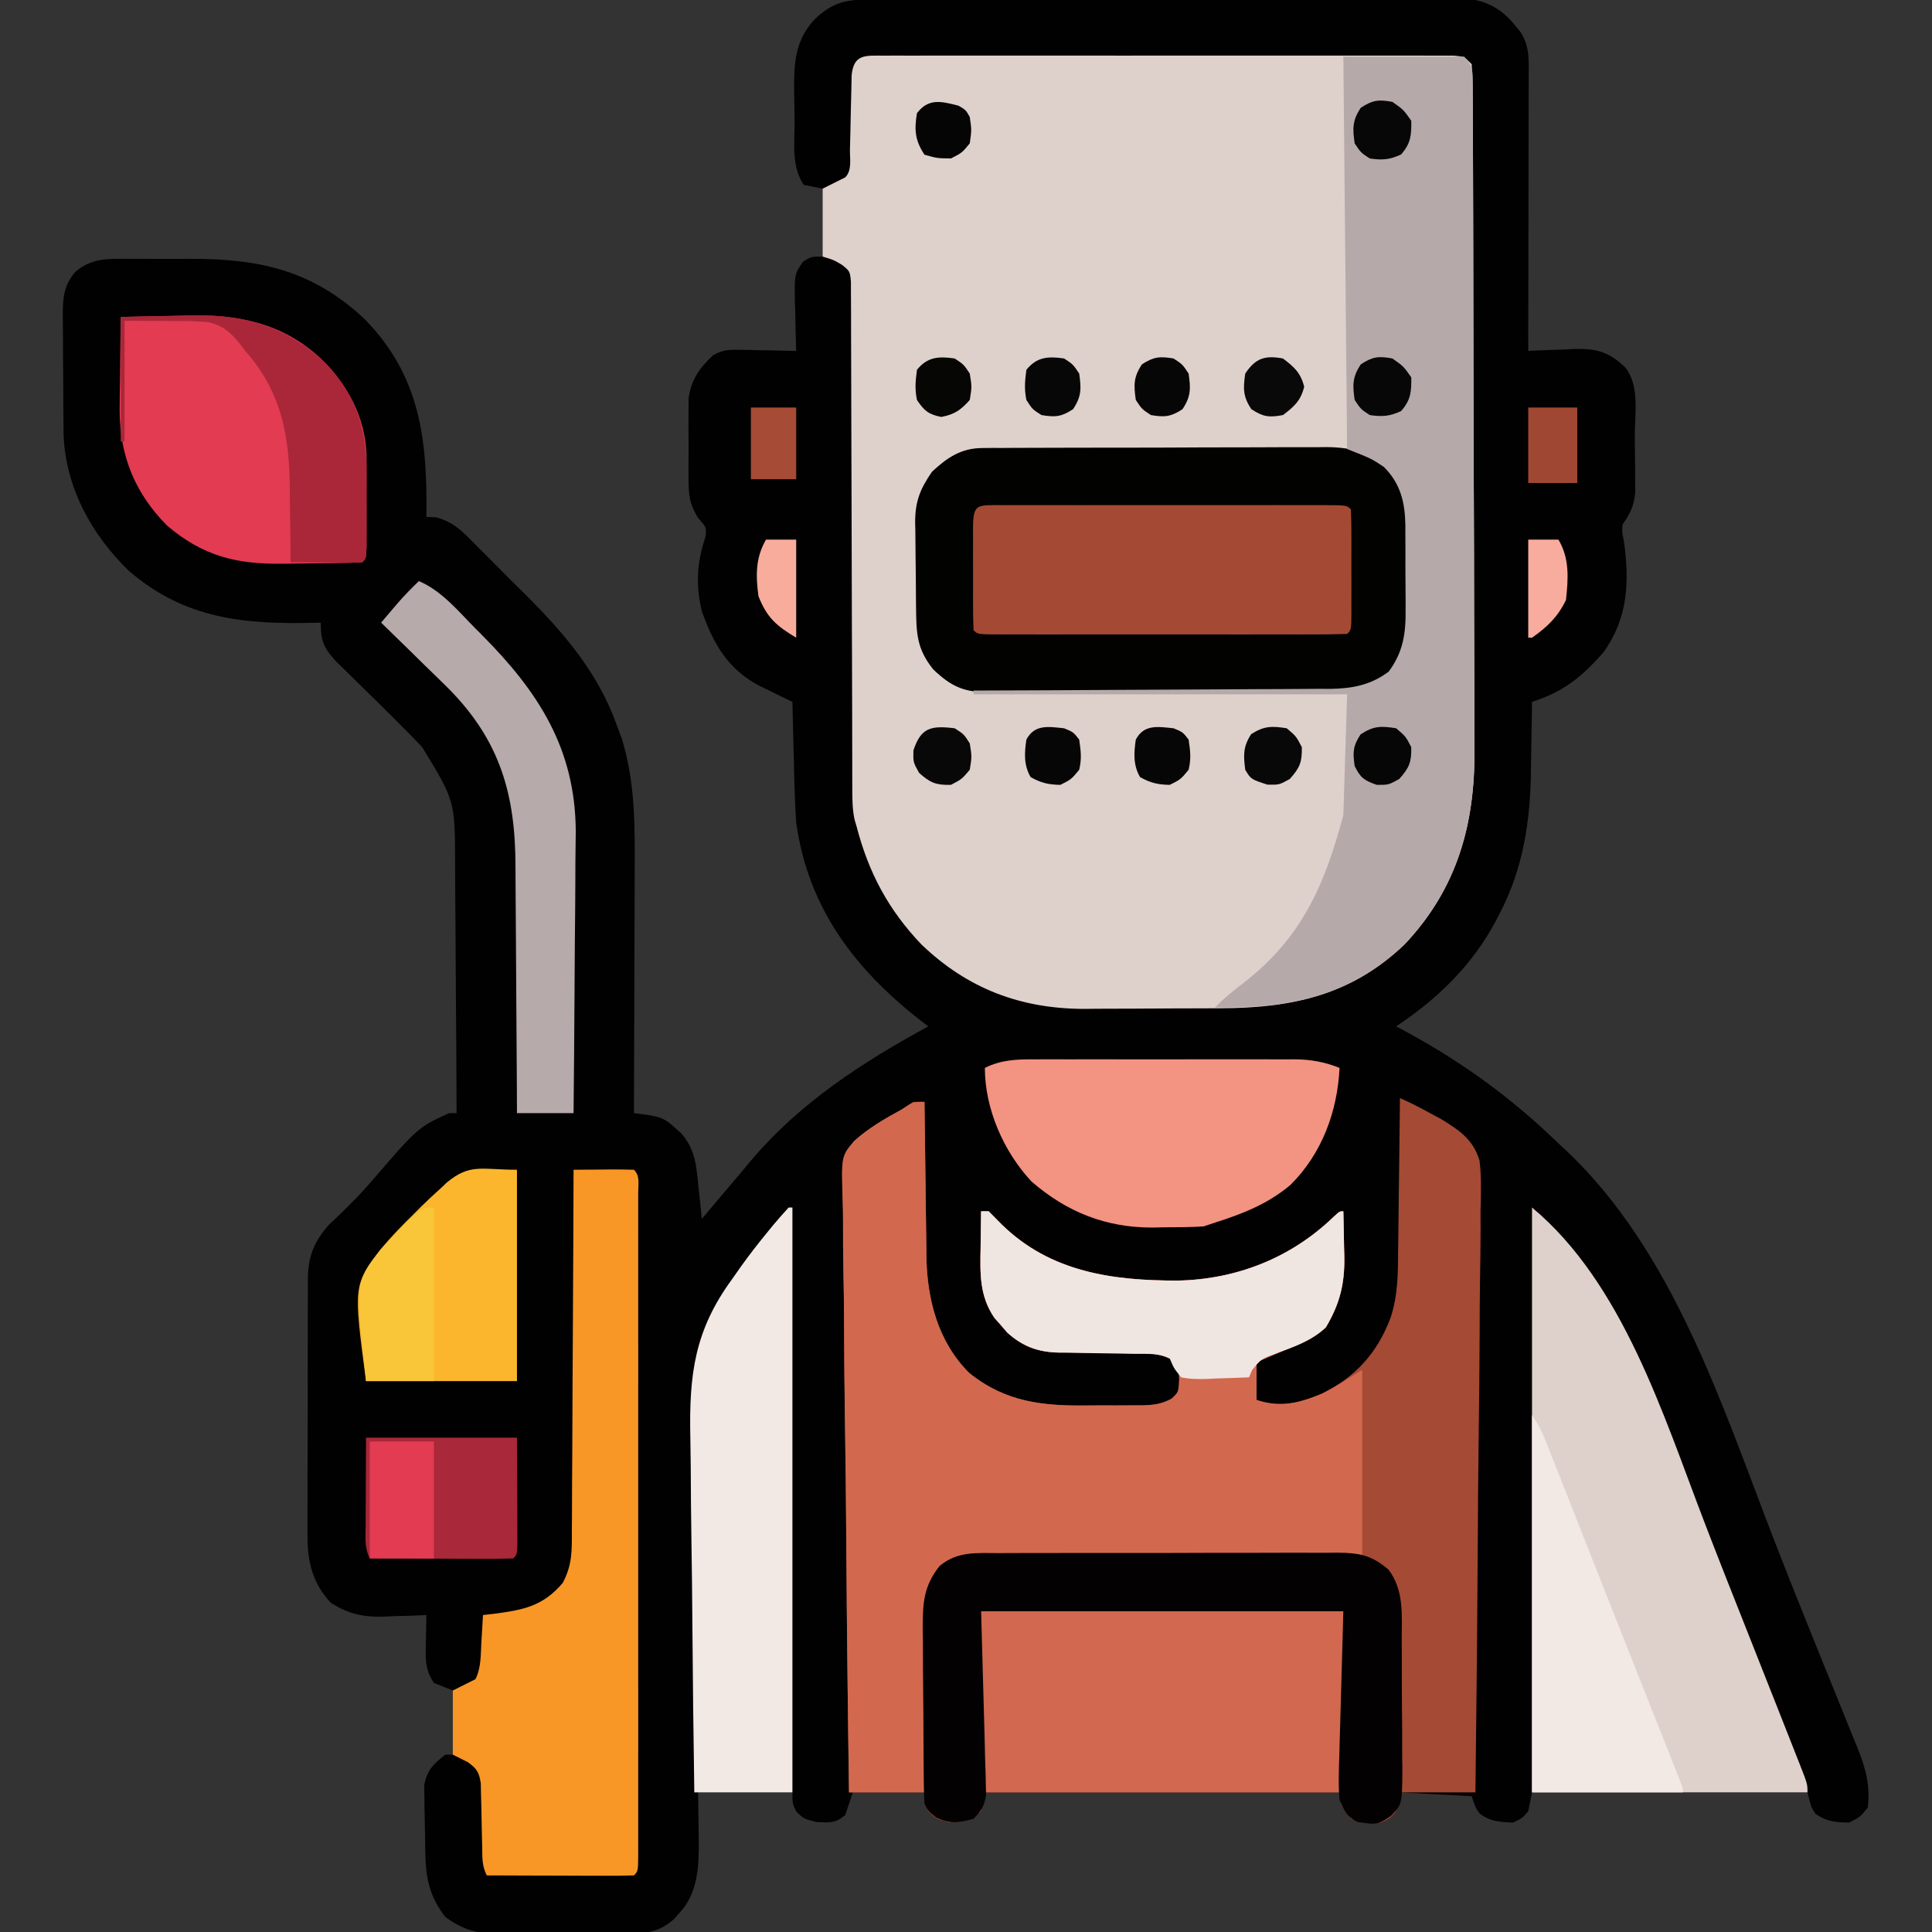 <?xml version="1.0" encoding="UTF-8"?>
<svg version="1.1" xmlns="http://www.w3.org/2000/svg" width="512" height="512">
<rect width="100%" height="100%" fill="#333333" stroke="none"/>
<path d="M0 0 C0.684 -0.003 1.369 -0.006 2.074 -0.009 C4.372 -0.018 6.671 -0.019 8.969 -0.021 C10.615 -0.025 12.261 -0.03 13.906 -0.036 C18.382 -0.049 22.857 -0.055 27.332 -0.06 C30.128 -0.063 32.924 -0.067 35.719 -0.071 C44.465 -0.085 53.211 -0.095 61.957 -0.098 C72.055 -0.103 82.152 -0.12 92.25 -0.149 C100.054 -0.171 107.858 -0.181 115.662 -0.182 C120.323 -0.184 124.985 -0.189 129.646 -0.207 C134.032 -0.224 138.417 -0.226 142.802 -0.217 C144.411 -0.216 146.019 -0.221 147.628 -0.231 C149.826 -0.243 152.024 -0.237 154.222 -0.227 C155.452 -0.229 156.681 -0.23 157.948 -0.231 C163.322 0.365 167.216 2.463 170.614 6.64 C171.105 7.228 171.596 7.816 172.102 8.422 C174.799 12.286 174.437 16.322 174.415 20.825 C174.415 21.605 174.415 22.386 174.416 23.191 C174.415 25.772 174.407 28.352 174.399 30.933 C174.397 32.723 174.396 34.512 174.395 36.301 C174.391 41.011 174.381 45.721 174.37 50.431 C174.36 55.237 174.356 60.043 174.351 64.849 C174.34 74.28 174.323 83.71 174.302 93.14 C174.871 93.109 175.44 93.078 176.027 93.045 C178.639 92.919 181.25 92.842 183.864 92.765 C184.759 92.715 185.655 92.665 186.577 92.613 C192.543 92.482 195.692 93.402 200.04 97.548 C203.89 102.407 202.526 109.859 202.542 115.764 C202.552 118.001 202.583 120.236 202.614 122.472 C202.621 123.901 202.626 125.329 202.63 126.758 C202.639 128.053 202.648 129.348 202.658 130.683 C202.28 134.353 201.354 136.139 199.302 139.14 C199.151 141.253 199.151 141.253 199.614 143.328 C201.164 154.004 200.816 163.905 194.243 172.984 C188.521 179.546 183.615 183.473 175.302 186.14 C175.288 187.522 175.288 187.522 175.273 188.932 C175.229 192.427 175.167 195.921 175.094 199.416 C175.066 200.914 175.045 202.412 175.031 203.91 C174.894 217.45 173.063 230.146 166.677 242.328 C166.337 242.987 165.998 243.645 165.649 244.324 C159.369 256.028 150.298 264.81 139.302 272.14 C140.294 272.674 141.287 273.208 142.309 273.758 C157.301 281.929 170.033 291.279 182.302 303.14 C183.299 304.061 183.299 304.061 184.317 305 C212.692 331.783 225.555 372.248 239.196 407.597 C242.238 415.457 245.352 423.285 248.511 431.098 C249.741 434.143 250.966 437.19 252.193 440.237 C253.611 443.761 255.033 447.282 256.47 450.799 C257.796 454.047 259.105 457.302 260.411 460.558 C261.005 461.993 261.005 461.993 261.611 463.456 C263.792 468.947 264.931 473.221 264.302 479.14 C262.239 481.703 262.239 481.703 259.302 483.14 C255.749 483.079 253.368 482.887 250.427 480.828 C249.302 479.14 249.302 479.14 248.302 475.14 C224.212 475.14 200.122 475.14 175.302 475.14 C174.972 476.79 174.642 478.44 174.302 480.14 C172.677 482.015 172.677 482.015 170.302 483.14 C166.783 483.017 164.305 482.876 161.427 480.765 C160.302 479.14 160.302 479.14 159.302 476.14 C153.032 475.81 146.762 475.48 140.302 475.14 C139.972 476.79 139.642 478.44 139.302 480.14 C137.739 482.015 137.739 482.015 135.302 483.14 C132.457 483.335 129.995 483.095 127.302 482.14 C125.308 479.71 124.302 478.301 124.302 475.14 C93.282 475.14 62.262 475.14 30.302 475.14 C29.972 476.79 29.642 478.44 29.302 480.14 C26.288 482.799 24.716 483.148 20.677 483.078 C17.302 482.14 17.302 482.14 15.364 480.265 C14.302 478.14 14.302 478.14 14.302 475.14 C8.032 475.14 1.762 475.14 -4.698 475.14 C-5.358 477.12 -6.018 479.1 -6.698 481.14 C-9.307 483.363 -10.798 483.137 -14.261 483.015 C-17.698 482.14 -17.698 482.14 -19.636 480.265 C-20.698 478.14 -20.698 478.14 -20.698 475.14 C-28.948 475.14 -37.198 475.14 -45.698 475.14 C-45.62 481.362 -45.62 481.362 -45.518 487.584 C-45.474 494.512 -45.615 501.646 -50.573 507.015 C-51.066 507.57 -51.558 508.124 -52.066 508.695 C-55.316 511.572 -58.15 512.391 -62.448 512.431 C-63.855 512.45 -63.855 512.45 -65.29 512.47 C-66.298 512.472 -67.305 512.474 -68.343 512.476 C-69.386 512.483 -70.429 512.49 -71.504 512.497 C-73.71 512.507 -75.917 512.511 -78.123 512.511 C-81.488 512.515 -84.851 512.552 -88.216 512.59 C-90.362 512.596 -92.509 512.599 -94.655 512.601 C-96.157 512.623 -96.157 512.623 -97.689 512.645 C-103.909 512.605 -107.64 511.839 -112.698 508.14 C-118.1 501.175 -117.972 495.335 -118.048 486.799 C-118.065 485.447 -118.092 484.095 -118.13 482.743 C-118.185 480.785 -118.204 478.826 -118.222 476.867 C-118.251 475.113 -118.251 475.113 -118.282 473.323 C-117.528 469.21 -115.912 467.719 -112.698 465.14 C-112.038 465.14 -111.378 465.14 -110.698 465.14 C-110.698 459.53 -110.698 453.92 -110.698 448.14 C-112.348 447.48 -113.998 446.82 -115.698 446.14 C-118.152 442.46 -117.926 439.697 -117.823 435.453 C-117.814 434.751 -117.805 434.049 -117.796 433.326 C-117.772 431.597 -117.737 429.869 -117.698 428.14 C-118.977 428.198 -120.256 428.256 -121.573 428.316 C-123.282 428.363 -124.99 428.409 -126.698 428.453 C-127.537 428.495 -128.377 428.537 -129.241 428.58 C-134.649 428.685 -138.289 427.814 -142.909 425.004 C-147.917 419.787 -149.293 413.821 -149.2 406.8 C-149.208 405.613 -149.208 405.613 -149.216 404.402 C-149.229 401.812 -149.212 399.223 -149.194 396.633 C-149.195 394.82 -149.196 393.007 -149.199 391.195 C-149.2 387.407 -149.188 383.62 -149.165 379.832 C-149.136 374.986 -149.139 370.14 -149.152 365.293 C-149.159 361.554 -149.151 357.816 -149.139 354.077 C-149.134 352.29 -149.134 350.503 -149.138 348.716 C-149.141 346.218 -149.124 343.72 -149.102 341.222 C-149.107 340.489 -149.111 339.757 -149.116 339.002 C-149.03 333.017 -147.438 329.081 -143.464 324.648 C-142.634 323.862 -141.804 323.076 -140.948 322.265 C-137.899 319.313 -134.948 316.375 -132.198 313.14 C-119.942 298.919 -119.942 298.919 -111.698 295.14 C-111.038 295.14 -110.378 295.14 -109.698 295.14 C-109.736 284.621 -109.796 274.103 -109.882 263.584 C-109.922 258.699 -109.954 253.814 -109.969 248.929 C-109.985 244.208 -110.019 239.488 -110.067 234.768 C-110.081 232.973 -110.089 231.179 -110.09 229.384 C-110.106 212.39 -110.106 212.39 -118.796 198.164 C-119.582 197.34 -120.369 196.516 -121.179 195.667 C-122.011 194.833 -122.842 193.999 -123.698 193.14 C-124.546 192.284 -125.394 191.427 -126.268 190.544 C-129.771 187.041 -133.308 183.574 -136.853 180.113 C-137.708 179.269 -138.563 178.424 -139.444 177.555 C-140.215 176.801 -140.985 176.048 -141.778 175.272 C-144.957 171.743 -145.698 169.953 -145.698 165.14 C-146.558 165.164 -146.558 165.164 -147.436 165.188 C-166.096 165.632 -181.75 164.157 -196.511 151.453 C-206.54 141.799 -213.529 128.922 -213.859 114.797 C-213.879 113.078 -213.893 111.359 -213.901 109.64 C-213.907 108.727 -213.913 107.814 -213.919 106.873 C-213.928 104.946 -213.935 103.02 -213.939 101.094 C-213.948 98.151 -213.979 95.208 -214.011 92.265 C-214.017 90.39 -214.023 88.515 -214.026 86.64 C-214.039 85.763 -214.051 84.886 -214.064 83.982 C-214.047 79.241 -213.915 75.898 -210.698 72.14 C-206.353 68.481 -202.077 68.703 -196.663 68.742 C-195.789 68.739 -194.914 68.736 -194.013 68.733 C-192.163 68.731 -190.313 68.737 -188.463 68.749 C-185.669 68.765 -182.877 68.75 -180.083 68.73 C-161.743 68.708 -147.605 71.882 -133.917 84.855 C-119.185 100.028 -117.436 116.875 -117.698 137.14 C-116.858 137.169 -116.018 137.198 -115.153 137.228 C-110.31 138.507 -107.884 141.236 -104.429 144.746 C-103.748 145.422 -103.068 146.097 -102.367 146.793 C-100.928 148.229 -99.495 149.671 -98.068 151.119 C-95.921 153.293 -93.748 155.439 -91.571 157.584 C-81.272 167.855 -72.237 178.356 -67.261 192.265 C-66.808 193.485 -66.356 194.704 -65.89 195.961 C-62.305 207.648 -62.43 219.382 -62.503 231.469 C-62.507 233.312 -62.51 235.156 -62.512 237 C-62.519 241.813 -62.539 246.627 -62.561 251.44 C-62.582 256.368 -62.591 261.295 -62.601 266.222 C-62.622 275.862 -62.656 285.501 -62.698 295.14 C-61.588 295.279 -60.477 295.418 -59.332 295.561 C-55.748 296.133 -54.471 296.561 -51.886 298.953 C-51.322 299.454 -50.759 299.956 -50.179 300.472 C-46.355 304.781 -46.133 309.356 -45.573 314.89 C-45.487 315.683 -45.401 316.476 -45.312 317.293 C-45.1 319.241 -44.898 321.191 -44.698 323.14 C-43.985 322.295 -43.273 321.449 -42.538 320.578 C-40.051 317.629 -37.554 314.687 -35.057 311.747 C-33.973 310.466 -32.9 309.176 -31.831 307.883 C-18.859 292.458 -2.235 281.703 15.302 272.14 C14.393 271.448 14.393 271.448 13.466 270.742 C-4.193 256.996 -16.545 240.765 -19.698 218.14 C-20.066 212.601 -20.205 207.065 -20.323 201.515 C-20.362 200.019 -20.401 198.523 -20.441 197.027 C-20.536 193.398 -20.62 189.77 -20.698 186.14 C-21.519 185.744 -22.339 185.348 -23.185 184.94 C-24.802 184.148 -24.802 184.148 -26.452 183.34 C-27.52 182.82 -28.588 182.3 -29.689 181.764 C-37.886 177.341 -41.623 170.757 -44.698 162.14 C-46.374 155.121 -46.013 149.191 -43.745 142.414 C-43.463 139.892 -43.463 139.892 -45.662 137.459 C-48.059 133.552 -48.213 131.313 -48.23 126.765 C-48.233 126.078 -48.237 125.39 -48.241 124.682 C-48.244 123.236 -48.237 121.791 -48.22 120.346 C-48.198 118.146 -48.22 115.949 -48.245 113.75 C-48.243 112.338 -48.237 110.927 -48.23 109.515 C-48.225 108.244 -48.221 106.973 -48.216 105.664 C-47.483 100.671 -45.359 97.72 -41.746 94.284 C-39.282 92.908 -37.742 92.793 -34.933 92.847 C-34.043 92.857 -33.154 92.867 -32.237 92.877 C-30.857 92.914 -30.857 92.914 -29.448 92.953 C-28.512 92.966 -27.577 92.98 -26.612 92.994 C-24.307 93.029 -22.003 93.079 -19.698 93.14 C-19.719 92.525 -19.74 91.91 -19.762 91.276 C-19.845 88.481 -19.897 85.686 -19.948 82.89 C-19.999 81.438 -19.999 81.438 -20.05 79.957 C-20.149 72.799 -20.149 72.799 -17.87 69.469 C-15.698 68.14 -15.698 68.14 -12.698 68.14 C-12.698 62.2 -12.698 56.26 -12.698 50.14 C-14.348 49.81 -15.998 49.48 -17.698 49.14 C-21.029 44.144 -20.109 38.11 -20.124 32.254 C-20.136 29.978 -20.185 27.704 -20.235 25.428 C-20.322 17.696 -20.347 11.053 -14.698 5.14 C-9.875 0.662 -6.47 0.016 0 0 Z " fill="#010101" transform="translate(230.698,-0.14)"/>
<path d="M0 0 C0.654 -0.003 1.307 -0.006 1.981 -0.009 C4.181 -0.017 6.381 -0.011 8.582 -0.005 C10.155 -0.008 11.728 -0.011 13.302 -0.015 C17.583 -0.025 21.863 -0.021 26.144 -0.015 C30.617 -0.01 35.09 -0.014 39.562 -0.017 C47.075 -0.021 54.587 -0.016 62.099 -0.007 C70.794 0.004 79.488 0.001 88.182 -0.01 C95.637 -0.019 103.092 -0.021 110.547 -0.016 C115.003 -0.012 119.46 -0.012 123.917 -0.019 C128.106 -0.024 132.296 -0.02 136.485 -0.009 C138.026 -0.006 139.566 -0.007 141.107 -0.011 C143.204 -0.017 145.301 -0.01 147.397 0 C148.573 0.001 149.748 0.002 150.959 0.002 C153.699 0.254 153.699 0.254 155.699 2.254 C155.905 4.847 155.986 7.334 155.98 9.928 C155.986 10.73 155.991 11.531 155.998 12.357 C156.015 15.059 156.018 17.761 156.021 20.463 C156.03 22.395 156.04 24.326 156.051 26.258 C156.077 31.521 156.09 36.785 156.099 42.048 C156.105 45.341 156.113 48.634 156.122 51.927 C156.149 62.243 156.169 72.558 156.177 82.874 C156.185 94.756 156.22 106.637 156.279 118.519 C156.322 127.714 156.342 136.909 156.345 146.104 C156.347 151.589 156.358 157.073 156.394 162.558 C156.427 167.732 156.431 172.906 156.414 178.081 C156.412 179.966 156.421 181.852 156.441 183.737 C156.639 203.647 151.855 220.81 137.886 235.566 C123.779 249.015 108.057 252.392 89.214 252.457 C87.276 252.466 87.276 252.466 85.299 252.474 C82.573 252.485 79.846 252.491 77.12 252.494 C73.659 252.5 70.199 252.524 66.739 252.552 C63.397 252.575 60.056 252.577 56.714 252.582 C55.489 252.594 54.264 252.607 53.001 252.62 C36.179 252.577 22.154 247.295 9.914 235.57 C1.133 226.387 -4.115 216.524 -7.301 204.254 C-7.475 203.67 -7.65 203.085 -7.829 202.483 C-8.412 199.732 -8.429 197.177 -8.433 194.364 C-8.437 193.16 -8.441 191.956 -8.445 190.715 C-8.444 189.397 -8.444 188.079 -8.443 186.721 C-8.446 185.316 -8.45 183.911 -8.454 182.507 C-8.462 179.484 -8.467 176.462 -8.47 173.44 C-8.476 168.662 -8.492 163.885 -8.511 159.108 C-8.518 157.472 -8.524 155.837 -8.53 154.201 C-8.533 153.382 -8.537 152.563 -8.54 151.719 C-8.582 140.598 -8.615 129.478 -8.627 118.357 C-8.636 110.853 -8.658 103.349 -8.697 95.845 C-8.716 91.874 -8.729 87.903 -8.724 83.932 C-8.719 80.2 -8.733 76.468 -8.761 72.736 C-8.768 71.365 -8.768 69.993 -8.761 68.622 C-8.752 66.754 -8.77 64.885 -8.789 63.017 C-8.791 61.97 -8.794 60.924 -8.796 59.845 C-9.068 57.14 -9.068 57.14 -11.146 55.456 C-13.371 54.127 -13.371 54.127 -16.301 53.254 C-16.301 47.314 -16.301 41.374 -16.301 35.254 C-14.321 34.264 -12.341 33.274 -10.301 32.254 C-8.451 30.404 -9.105 27.363 -9.055 24.883 C-9.022 23.587 -8.989 22.291 -8.956 20.955 C-8.908 18.883 -8.864 16.812 -8.824 14.74 C-8.785 12.746 -8.733 10.752 -8.68 8.758 C-8.643 6.961 -8.643 6.961 -8.604 5.127 C-8.008 -0.523 -4.904 0.003 0 0 Z " fill="#DED1CC" transform="translate(234.301,14.746)"/>
<path d="M0 0 C2.769 1.225 5.354 2.535 8 4 C9.004 4.538 10.007 5.077 11.041 5.631 C15.827 8.626 19.357 10.901 21.088 16.552 C21.631 20.937 21.487 25.312 21.362 29.719 C21.359 31.405 21.361 33.091 21.368 34.777 C21.371 39.334 21.301 43.887 21.217 48.442 C21.141 53.211 21.135 57.979 21.12 62.748 C21.083 71.769 20.985 80.788 20.864 89.809 C20.73 100.082 20.664 110.355 20.604 120.628 C20.479 141.753 20.265 162.876 20 184 C13.4 184 6.8 184 0 184 C-0.33 185.65 -0.66 187.3 -1 189 C-2.562 190.875 -2.562 190.875 -5 192 C-7.845 192.195 -10.307 191.955 -13 191 C-14.994 188.57 -16 187.161 -16 184 C-47.02 184 -78.04 184 -110 184 C-110.33 185.65 -110.66 187.3 -111 189 C-114.013 191.659 -115.585 192.007 -119.625 191.938 C-123 191 -123 191 -124.938 189.125 C-126 187 -126 187 -126 184 C-132.6 184 -139.2 184 -146 184 C-146.324 161.878 -146.574 139.756 -146.725 117.631 C-146.797 107.358 -146.896 97.086 -147.056 86.813 C-147.196 77.857 -147.286 68.903 -147.317 59.946 C-147.335 55.204 -147.378 50.466 -147.48 45.726 C-147.576 41.258 -147.604 36.794 -147.584 32.326 C-147.587 30.691 -147.615 29.057 -147.669 27.423 C-148.046 15.41 -148.046 15.41 -144.598 11.348 C-140.77 7.918 -136.501 5.443 -132 3 C-131.01 2.34 -130.02 1.68 -129 1 C-128.01 1 -127.02 1 -126 1 C-125.991 1.906 -125.991 1.906 -125.982 2.831 C-125.918 9.159 -125.833 15.486 -125.738 21.813 C-125.704 24.17 -125.676 26.526 -125.654 28.883 C-125.62 32.285 -125.567 35.685 -125.512 39.086 C-125.505 40.128 -125.499 41.17 -125.492 42.244 C-125.269 53.518 -122.375 64.612 -114.184 72.82 C-104.426 80.666 -94.563 81.627 -82.512 81.467 C-80.109 81.437 -77.708 81.446 -75.305 81.459 C-73.768 81.453 -72.232 81.444 -70.695 81.434 C-69.982 81.437 -69.268 81.439 -68.533 81.442 C-65.466 81.384 -63.276 81.147 -60.55 79.692 C-58.656 77.944 -58.656 77.944 -58.5 74.5 C-58.654 71.051 -58.654 71.051 -60.569 69.307 C-63.83 67.554 -66.787 67.578 -70.398 67.594 C-71.467 67.577 -71.467 67.577 -72.558 67.561 C-74.83 67.527 -77.102 67.511 -79.375 67.5 C-82.362 67.485 -85.349 67.452 -88.336 67.406 C-89.014 67.409 -89.693 67.412 -90.391 67.415 C-95.933 67.329 -99.915 65.866 -104.047 62.168 C-104.609 61.514 -105.171 60.861 -105.75 60.188 C-106.322 59.542 -106.895 58.896 -107.484 58.23 C-111.481 52.349 -111.252 46.463 -111.125 39.625 C-111.116 38.698 -111.107 37.771 -111.098 36.816 C-111.074 34.544 -111.041 32.272 -111 30 C-110.34 30 -109.68 30 -109 30 C-107.837 31.163 -106.676 32.33 -105.527 33.508 C-92.6 46.138 -76.192 48.397 -58.862 48.371 C-43.282 48.037 -28.922 42.39 -17.645 31.539 C-16 30 -16 30 -15 30 C-14.912 33.166 -14.859 36.333 -14.812 39.5 C-14.787 40.387 -14.762 41.274 -14.736 42.188 C-14.657 49.342 -15.942 54.518 -19.625 60.75 C-22.989 63.937 -26.728 65.323 -31 67 C-32.356 67.579 -33.71 68.162 -35.062 68.75 C-36.032 69.162 -37.001 69.575 -38 70 C-38 73.3 -38 76.6 -38 80 C-31.581 82.14 -26.5 80.872 -20.488 78.254 C-11.641 73.795 -5.923 67.419 -2.449 58.115 C-0.545 52.285 -0.523 46.615 -0.488 40.527 C-0.47 39.364 -0.452 38.2 -0.434 37.001 C-0.38 33.313 -0.346 29.626 -0.312 25.938 C-0.279 23.425 -0.245 20.913 -0.209 18.4 C-0.124 12.267 -0.056 6.134 0 0 Z " fill="#A54A34" transform="translate(371,291)"/>
<path d="M0 0 C0.009 0.906 0.009 0.906 0.018 1.831 C0.082 8.159 0.167 14.486 0.262 20.813 C0.296 23.17 0.324 25.526 0.346 27.883 C0.38 31.285 0.433 34.685 0.488 38.086 C0.495 39.128 0.501 40.17 0.508 41.244 C0.731 52.518 3.625 63.612 11.816 71.82 C21.574 79.666 31.437 80.627 43.488 80.467 C45.891 80.437 48.292 80.446 50.695 80.459 C52.232 80.453 53.768 80.444 55.305 80.434 C56.018 80.437 56.732 80.439 57.467 80.442 C60.534 80.384 62.724 80.147 65.45 78.692 C67.344 76.944 67.344 76.944 67.5 73.5 C67.346 70.051 67.346 70.051 65.431 68.307 C62.17 66.554 59.213 66.578 55.602 66.594 C54.533 66.577 54.533 66.577 53.442 66.561 C51.17 66.527 48.898 66.511 46.625 66.5 C43.638 66.485 40.651 66.452 37.664 66.406 C36.986 66.409 36.307 66.412 35.609 66.415 C30.067 66.329 26.085 64.866 21.953 61.168 C21.391 60.514 20.829 59.861 20.25 59.188 C19.678 58.542 19.105 57.896 18.516 57.23 C14.519 51.349 14.748 45.463 14.875 38.625 C14.884 37.698 14.893 36.771 14.902 35.816 C14.926 33.544 14.959 31.272 15 29 C15.66 29 16.32 29 17 29 C18.163 30.163 19.324 31.33 20.473 32.508 C33.4 45.138 49.808 47.397 67.138 47.371 C82.718 47.037 97.078 41.39 108.355 30.539 C110 29 110 29 111 29 C111.088 32.166 111.141 35.333 111.188 38.5 C111.213 39.387 111.238 40.274 111.264 41.188 C111.343 48.342 110.058 53.518 106.375 59.75 C103.011 62.937 99.272 64.323 95 66 C93.644 66.579 92.29 67.162 90.938 67.75 C89.968 68.162 88.999 68.575 88 69 C88 72.3 88 75.6 88 79 C94.385 81.128 99.261 79.804 105.277 77.363 C108.994 75.502 112.476 73.203 116 71 C116 87.17 116 103.34 116 120 C108.334 120.037 100.668 120.075 92.77 120.113 C87.916 120.144 83.062 120.175 78.209 120.209 C70.504 120.263 62.798 120.314 55.093 120.346 C48.881 120.372 42.669 120.413 36.458 120.463 C34.087 120.48 31.716 120.491 29.345 120.498 C26.026 120.507 22.708 120.535 19.39 120.568 C17.916 120.565 17.916 120.565 16.412 120.563 C11.485 120.631 7.96 120.721 4 124 C-0.021 129.479 0.525 135.663 0.488 142.18 C0.47 143.348 0.452 144.515 0.434 145.719 C0.38 149.437 0.346 153.156 0.312 156.875 C0.279 159.401 0.245 161.927 0.209 164.453 C0.124 170.635 0.057 176.817 0 183 C-6.6 183 -13.2 183 -20 183 C-20.324 160.878 -20.574 138.756 -20.725 116.631 C-20.797 106.358 -20.896 96.086 -21.056 85.813 C-21.196 76.857 -21.286 67.903 -21.317 58.946 C-21.335 54.204 -21.378 49.466 -21.48 44.726 C-21.576 40.258 -21.604 35.794 -21.584 31.326 C-21.587 29.691 -21.615 28.057 -21.669 26.423 C-22.046 14.41 -22.046 14.41 -18.598 10.348 C-14.77 6.918 -10.501 4.443 -6 2 C-3 0 -3 0 0 0 Z " fill="#D2694F" transform="translate(245,292)"/>
<path d="M0 0 C0.861 -0.009 1.721 -0.017 2.608 -0.026 C3.544 -0.025 4.48 -0.024 5.445 -0.023 C6.933 -0.033 6.933 -0.033 8.452 -0.043 C11.736 -0.062 15.019 -0.066 18.303 -0.069 C20.588 -0.075 22.872 -0.082 25.156 -0.089 C29.948 -0.101 34.74 -0.104 39.531 -0.103 C45.662 -0.103 51.793 -0.13 57.924 -0.165 C62.644 -0.187 67.364 -0.191 72.085 -0.19 C74.344 -0.192 76.604 -0.201 78.864 -0.217 C82.03 -0.236 85.196 -0.23 88.363 -0.218 C89.291 -0.23 90.219 -0.241 91.175 -0.252 C97.781 -0.189 103.267 1.12 108.224 5.715 C112.904 10.994 112.835 15.683 112.901 22.471 C112.909 23.267 112.917 24.064 112.925 24.885 C112.939 26.569 112.95 28.253 112.958 29.938 C112.969 31.65 112.99 33.363 113.019 35.076 C113.062 37.562 113.078 40.047 113.088 42.533 C113.106 43.289 113.123 44.044 113.141 44.822 C113.119 50.346 111.821 54.688 108.663 59.267 C104.35 62.7 100.845 64.384 95.356 64.415 C94.038 64.425 94.038 64.425 92.692 64.436 C91.731 64.439 90.769 64.442 89.779 64.444 C88.764 64.451 87.749 64.458 86.703 64.464 C83.339 64.484 79.976 64.496 76.612 64.506 C75.464 64.51 74.315 64.514 73.132 64.518 C67.057 64.539 60.981 64.553 54.905 64.563 C48.627 64.574 42.349 64.608 36.071 64.648 C31.245 64.674 26.42 64.682 21.594 64.686 C19.28 64.691 16.965 64.702 14.651 64.721 C11.412 64.745 8.174 64.744 4.935 64.737 C3.979 64.75 3.024 64.763 2.039 64.776 C-4.724 64.723 -8.04 63.4 -12.982 58.705 C-17.45 53.206 -17.509 48.946 -17.576 42.029 C-17.584 41.23 -17.592 40.431 -17.6 39.608 C-17.614 37.919 -17.625 36.231 -17.633 34.542 C-17.644 32.823 -17.665 31.103 -17.694 29.384 C-17.737 26.89 -17.753 24.398 -17.763 21.904 C-17.79 20.763 -17.79 20.763 -17.816 19.599 C-17.794 14.042 -16.487 10.86 -13.337 6.267 C-9.259 2.495 -5.628 0.025 0 0 Z " fill="#020201" transform="translate(260.337,118.733)"/>
<path d="M0 0 C10.56 0 21.12 0 32 0 C34.494 2.494 34.248 3.979 34.286 7.383 C34.284 8.139 34.283 8.895 34.281 9.674 C34.287 10.476 34.293 11.277 34.299 12.103 C34.316 14.805 34.319 17.507 34.322 20.209 C34.332 22.141 34.342 24.072 34.352 26.004 C34.379 31.267 34.392 36.531 34.4 41.794 C34.406 45.087 34.414 48.38 34.423 51.673 C34.451 61.989 34.47 72.304 34.478 82.62 C34.487 94.502 34.522 106.383 34.58 118.265 C34.623 127.46 34.643 136.655 34.646 145.85 C34.648 151.335 34.66 156.819 34.696 162.304 C34.729 167.478 34.733 172.652 34.715 177.827 C34.714 179.712 34.722 181.598 34.742 183.484 C34.94 203.393 30.157 220.556 16.188 235.312 C1.563 249.253 -14.616 252.227 -34 252 C-31.716 249.599 -29.269 247.619 -26.625 245.625 C-11.132 233.63 -5.056 219.959 0 201 C0.33 190.44 0.66 179.88 1 169 C-31.67 169 -64.34 169 -98 169 C-98 168.67 -98 168.34 -98 168 C-96.74 167.996 -95.48 167.993 -94.182 167.989 C-82.293 167.952 -70.405 167.894 -58.517 167.816 C-52.406 167.777 -46.294 167.744 -40.183 167.729 C-34.282 167.714 -28.382 167.679 -22.482 167.632 C-20.233 167.617 -17.984 167.609 -15.736 167.608 C-12.581 167.606 -9.427 167.579 -6.271 167.546 C-5.346 167.551 -4.421 167.556 -3.468 167.561 C2.367 167.468 7.233 166.562 12 163 C15.893 157.821 16.591 152.7 16.496 146.371 C16.498 145.181 16.498 145.181 16.501 143.967 C16.499 142.302 16.487 140.638 16.467 138.973 C16.438 136.44 16.446 133.91 16.459 131.377 C16.453 129.75 16.444 128.123 16.434 126.496 C16.437 125.748 16.439 125 16.442 124.229 C16.335 118.157 15.192 113.192 10.75 108.75 C7.428 106.533 7.428 106.533 1 104 C0.67 69.68 0.34 35.36 0 0 Z " fill="#B6A9A9" transform="translate(356,15)"/>
<path d="M0 0 C24.082 20.068 34.785 55.023 45.69 83.414 C49.4 93.069 53.211 102.683 57.027 112.296 C59.708 119.051 62.38 125.809 65.043 132.571 C65.701 134.24 66.36 135.909 67.02 137.577 C68.014 140.091 69.004 142.606 69.992 145.121 C70.296 145.886 70.599 146.651 70.912 147.439 C73 152.772 73 152.772 73 155 C48.91 155 24.82 155 0 155 C0 103.85 0 52.7 0 0 Z " fill="#DED1CC" transform="translate(406,320)"/>
<path d="M0 0 C2.646 -0.027 5.292 -0.047 7.938 -0.062 C8.692 -0.071 9.447 -0.079 10.225 -0.088 C12.15 -0.097 14.075 -0.052 16 0 C17.676 1.676 17.125 3.729 17.134 5.966 C17.132 6.683 17.129 7.399 17.127 8.137 C17.129 8.892 17.13 9.648 17.132 10.427 C17.136 12.978 17.133 15.529 17.129 18.08 C17.131 19.901 17.133 21.722 17.135 23.544 C17.139 28.504 17.137 33.465 17.134 38.425 C17.132 43.605 17.134 48.784 17.136 53.963 C17.138 62.662 17.135 71.362 17.13 80.061 C17.125 90.134 17.127 100.207 17.132 110.28 C17.137 118.912 17.137 127.544 17.135 136.175 C17.133 141.338 17.133 146.501 17.136 151.664 C17.139 156.516 17.137 161.368 17.131 166.221 C17.13 168.007 17.13 169.794 17.133 171.58 C17.135 174.008 17.132 176.435 17.127 178.863 C17.129 179.579 17.131 180.296 17.134 181.034 C17.114 185.886 17.114 185.886 16 187 C13.116 187.089 10.255 187.115 7.371 187.098 C6.075 187.096 6.075 187.096 4.752 187.093 C1.981 187.088 -0.791 187.075 -3.562 187.062 C-5.437 187.057 -7.311 187.053 -9.186 187.049 C-13.79 187.038 -18.395 187.021 -23 187 C-24.308 184.383 -24.16 182.369 -24.211 179.441 C-24.239 178.333 -24.268 177.226 -24.297 176.084 C-24.349 173.74 -24.393 171.397 -24.43 169.053 C-24.461 167.943 -24.492 166.834 -24.523 165.691 C-24.543 164.672 -24.563 163.654 -24.583 162.604 C-25.065 159.596 -25.582 158.784 -28 157 C-29.32 156.34 -30.64 155.68 -32 155 C-32 149.39 -32 143.78 -32 138 C-30.02 137.01 -28.04 136.02 -26 135 C-24.479 131.958 -24.626 128.72 -24.438 125.375 C-24.373 124.315 -24.373 124.315 -24.307 123.234 C-24.201 121.49 -24.1 119.745 -24 118 C-23.131 117.902 -22.262 117.804 -21.367 117.703 C-13.495 116.682 -8.205 115.767 -2.882 109.51 C-0.335 104.76 -0.427 100.898 -0.454 95.588 C-0.444 94.554 -0.433 93.519 -0.423 92.453 C-0.393 89.044 -0.392 85.636 -0.391 82.227 C-0.376 79.859 -0.359 77.491 -0.341 75.123 C-0.297 68.899 -0.277 62.675 -0.262 56.45 C-0.242 50.096 -0.2 43.741 -0.16 37.387 C-0.085 24.925 -0.035 12.462 0 0 Z " fill="#F89726" transform="translate(152,310)"/>
<path d="M0 0 C31.68 0 63.36 0 96 0 C96 15.84 96 31.68 96 48 C64.32 48 32.64 48 0 48 C0 32.16 0 16.32 0 0 Z " fill="#D1684F" transform="translate(260,427)"/>
<path d="M0 0 C0.33 0 0.66 0 1 0 C1 51.15 1 102.3 1 155 C-7.58 155 -16.16 155 -25 155 C-25.227 139.926 -25.411 124.852 -25.518 109.777 C-25.569 102.775 -25.639 95.774 -25.754 88.773 C-25.866 82.004 -25.923 75.235 -25.949 68.465 C-25.967 65.895 -26.003 63.326 -26.057 60.756 C-26.394 44.187 -24.903 32.538 -15 19 C-14.145 17.784 -13.29 16.568 -12.435 15.351 C-10.375 12.486 -8.233 9.732 -6 7 C-5.386 6.246 -4.773 5.492 -4.141 4.715 C-2.8 3.109 -1.407 1.548 0 0 Z " fill="#F2E9E5" transform="translate(209,320)"/>
<path d="M0 0 C4.319 -0.125 8.637 -0.215 12.958 -0.275 C14.421 -0.299 15.884 -0.333 17.347 -0.377 C30.796 -0.769 42.776 1.479 53 11 C60.074 17.838 64.752 26.488 65.129 36.397 C65.131 38.297 65.131 38.297 65.133 40.234 C65.134 40.913 65.135 41.592 65.136 42.291 C65.136 43.716 65.135 45.142 65.13 46.567 C65.125 48.757 65.13 50.947 65.137 53.137 C65.136 54.523 65.135 55.91 65.133 57.297 C65.132 58.559 65.131 59.82 65.129 61.12 C65 64 65 64 64 65 C61.596 65.138 59.223 65.213 56.816 65.238 C56.087 65.246 55.357 65.254 54.606 65.263 C53.053 65.277 51.5 65.287 49.948 65.295 C47.603 65.312 45.26 65.356 42.916 65.4 C30.603 65.53 21.88 63.416 12.328 55.336 C3.776 46.755 -0.226 36.871 -0.293 24.902 C-0.284 21.913 -0.238 18.926 -0.188 15.938 C-0.172 14.389 -0.159 12.84 -0.146 11.291 C-0.114 7.527 -0.062 3.764 0 0 Z " fill="#E23B52" transform="translate(32,84)"/>
<path d="M0 0 C1.044 -0.007 2.089 -0.014 3.165 -0.021 C6.615 -0.039 10.065 -0.035 13.516 -0.03 C15.916 -0.034 18.316 -0.039 20.715 -0.045 C25.745 -0.054 30.774 -0.052 35.804 -0.042 C42.248 -0.031 48.691 -0.051 55.135 -0.08 C60.091 -0.098 65.047 -0.098 70.003 -0.092 C72.379 -0.092 74.755 -0.098 77.131 -0.111 C80.453 -0.125 83.775 -0.115 87.098 -0.098 C88.078 -0.107 89.059 -0.117 90.069 -0.127 C95.899 -0.064 99.156 0.556 103.614 4.404 C107.761 9.929 107.081 16.451 107.082 23.064 C107.094 24.898 107.094 24.898 107.105 26.769 C107.116 29.349 107.119 31.928 107.115 34.508 C107.114 38.456 107.155 42.403 107.199 46.351 C107.205 48.86 107.207 51.368 107.207 53.877 C107.224 55.057 107.24 56.237 107.257 57.453 C107.18 66.554 107.18 66.554 104.21 69.659 C101.554 71.444 100.593 72.028 97.489 71.529 C96.495 71.409 96.495 71.409 95.481 71.287 C92.505 69.88 91.948 68.441 90.614 65.404 C90.258 61.587 90.405 57.805 90.539 53.978 C90.562 53 90.585 52.023 90.608 51.015 C90.697 47.373 90.813 43.732 90.926 40.092 C91.266 27.871 91.266 27.871 91.614 15.404 C59.934 15.404 28.254 15.404 -4.386 15.404 C-3.939 32.009 -3.939 32.009 -3.458 48.612 C-3.408 50.694 -3.36 52.775 -3.312 54.857 C-3.275 55.938 -3.238 57.019 -3.2 58.132 C-3.18 59.167 -3.159 60.202 -3.138 61.268 C-3.113 62.165 -3.089 63.063 -3.064 63.987 C-3.46 66.956 -4.306 68.272 -6.386 70.404 C-10.36 71.508 -12.476 71.819 -16.261 70.092 C-18.386 68.404 -18.386 68.404 -19.386 66.404 C-19.497 64.654 -19.546 62.901 -19.563 61.147 C-19.576 60.049 -19.589 58.951 -19.602 57.819 C-19.61 56.626 -19.617 55.434 -19.625 54.205 C-19.633 52.981 -19.641 51.758 -19.649 50.497 C-19.663 47.902 -19.674 45.307 -19.682 42.712 C-19.699 38.75 -19.743 34.789 -19.787 30.828 C-19.797 28.308 -19.806 25.788 -19.812 23.267 C-19.83 22.085 -19.847 20.902 -19.865 19.684 C-19.848 13.056 -19.567 8.678 -15.386 3.404 C-10.693 -0.492 -5.804 -0.027 0 0 Z " fill="#030101" transform="translate(264.386,411.596)"/>
<path d="M0 0 C0.911 0.002 1.822 0.004 2.761 0.006 C3.716 0.004 4.67 0.003 5.653 0.001 C8.825 -0.004 11.996 -0.001 15.167 0.003 C17.361 0.002 19.554 0.001 21.748 -0 C26.351 -0.002 30.955 0 35.558 0.005 C41.474 0.011 47.389 0.008 53.304 0.002 C57.835 -0.002 62.367 -0.001 66.898 0.002 C69.08 0.002 71.261 0.002 73.443 -0.001 C76.487 -0.003 79.53 0.001 82.574 0.006 C83.485 0.004 84.396 0.002 85.335 0 C91.553 0.021 91.553 0.021 92.667 1.136 C92.768 3.5 92.807 5.834 92.8 8.198 C92.801 8.905 92.802 9.611 92.803 10.339 C92.804 11.835 92.802 13.332 92.798 14.828 C92.793 17.126 92.798 19.424 92.804 21.721 C92.804 23.172 92.802 24.623 92.8 26.073 C92.802 26.765 92.804 27.456 92.806 28.169 C92.782 33.021 92.782 33.021 91.667 34.136 C88.629 34.236 85.613 34.272 82.574 34.265 C81.619 34.267 80.665 34.268 79.682 34.27 C76.51 34.275 73.339 34.272 70.167 34.268 C67.974 34.269 65.781 34.27 63.587 34.271 C58.984 34.273 54.38 34.271 49.777 34.266 C43.861 34.26 37.946 34.263 32.031 34.269 C27.5 34.273 22.968 34.272 18.437 34.269 C16.255 34.269 14.074 34.27 11.892 34.272 C8.848 34.274 5.805 34.271 2.761 34.265 C1.85 34.267 0.939 34.269 0 34.271 C-6.218 34.25 -6.218 34.25 -7.333 33.136 C-7.433 30.772 -7.472 28.437 -7.465 26.073 C-7.466 25.367 -7.467 24.66 -7.468 23.932 C-7.469 22.436 -7.467 20.939 -7.463 19.443 C-7.458 17.145 -7.463 14.848 -7.469 12.55 C-7.469 11.099 -7.467 9.649 -7.465 8.198 C-7.467 7.506 -7.469 6.815 -7.471 6.102 C-7.439 -0.449 -6.4 0.022 0 0 Z " fill="#A44A34" transform="translate(265.333,133.864)"/>
<path d="M0 0 C0.801 -0.004 1.601 -0.007 2.426 -0.011 C5.065 -0.019 7.703 -0.014 10.342 -0.007 C12.181 -0.008 14.021 -0.01 15.86 -0.013 C19.713 -0.016 23.565 -0.011 27.417 -0.002 C32.348 0.009 37.279 0.003 42.209 -0.009 C46.007 -0.016 49.805 -0.014 53.603 -0.009 C55.42 -0.008 57.238 -0.009 59.056 -0.014 C61.6 -0.019 64.143 -0.011 66.688 0 C67.808 -0.006 67.808 -0.006 68.95 -0.012 C73.31 0.023 76.854 0.655 80.908 2.259 C80.317 13.887 76.249 24.952 67.908 33.259 C61.936 38.303 55.287 40.9 47.908 43.259 C46.918 43.589 45.928 43.919 44.908 44.259 C41.392 44.516 37.871 44.49 34.346 44.509 C33.394 44.529 32.442 44.55 31.461 44.571 C19.063 44.639 8.67 40.515 -0.717 32.384 C-8.155 24.432 -13.092 13.083 -13.092 2.259 C-8.745 0.114 -4.75 -0.026 0 0 Z " fill="#F39381" transform="translate(274.092,280.741)"/>
<path d="M0 0 C6.131 2.568 10.559 8.116 15.188 12.75 C15.97 13.533 15.97 13.533 16.768 14.332 C31.753 29.406 41.474 44.481 41.58 66.293 C41.566 69.028 41.528 71.762 41.488 74.496 C41.479 76.425 41.472 78.354 41.467 80.283 C41.448 85.309 41.399 90.334 41.343 95.36 C41.292 100.509 41.269 105.658 41.244 110.807 C41.191 120.871 41.106 130.936 41 141 C36.05 141 31.1 141 26 141 C25.991 138.584 25.981 136.168 25.972 133.679 C25.938 125.652 25.882 117.626 25.816 109.599 C25.777 104.738 25.745 99.876 25.729 95.015 C25.714 90.314 25.679 85.613 25.632 80.912 C25.617 79.128 25.609 77.344 25.608 75.561 C25.59 56.692 21.585 42.425 8.066 28.676 C5.917 26.536 3.741 24.423 1.562 22.312 C0.437 21.207 -0.687 20.101 -1.811 18.994 C-4.53 16.318 -7.261 13.656 -10 11 C-9.051 9.883 -8.1 8.768 -7.148 7.652 C-6.354 6.72 -6.354 6.72 -5.544 5.769 C-3.783 3.752 -1.93 1.856 0 0 Z " fill="#B7AAAA" transform="translate(111,154)"/>
<path d="M0 0 C0.66 0 1.32 0 2 0 C3.163 1.163 4.324 2.33 5.473 3.508 C18.4 16.138 34.808 18.397 52.138 18.371 C67.718 18.037 82.078 12.39 93.355 1.539 C95 0 95 0 96 0 C96.088 3.166 96.141 6.333 96.188 9.5 C96.213 10.387 96.238 11.274 96.264 12.188 C96.343 19.342 95.058 24.518 91.375 30.75 C87.532 34.39 82.833 35.942 77.93 37.773 C74.23 39.137 74.23 39.137 71.809 42.094 C71.542 42.723 71.275 43.352 71 44 C68.061 44.135 65.128 44.234 62.188 44.312 C61.354 44.354 60.521 44.396 59.662 44.439 C57.341 44.486 55.273 44.482 53 44 C51.051 41.543 51.051 41.543 50 39 C47.048 37.524 44.035 37.823 40.797 37.789 C39.327 37.761 37.857 37.732 36.387 37.703 C34.072 37.662 31.757 37.625 29.442 37.599 C27.206 37.571 24.97 37.525 22.734 37.477 C21.707 37.472 21.707 37.472 20.66 37.467 C15.111 37.326 11.094 35.874 6.953 32.168 C6.391 31.514 5.829 30.861 5.25 30.188 C4.678 29.542 4.105 28.896 3.516 28.23 C-0.481 22.349 -0.252 16.463 -0.125 9.625 C-0.116 8.698 -0.107 7.771 -0.098 6.816 C-0.074 4.544 -0.041 2.272 0 0 Z " fill="#EFE6E2" transform="translate(260,321)"/>
<path d="M0 0 C1.715 2.572 2.765 4.681 3.885 7.523 C4.251 8.447 4.617 9.371 4.994 10.322 C5.389 11.33 5.784 12.337 6.191 13.375 C6.609 14.432 7.027 15.489 7.457 16.578 C8.829 20.051 10.196 23.525 11.562 27 C12.505 29.39 13.448 31.779 14.391 34.169 C16.318 39.05 18.242 43.932 20.166 48.814 C22.826 55.562 25.497 62.305 28.172 69.047 C29.346 72.007 30.52 74.968 31.693 77.928 C32.439 79.809 33.186 81.689 33.932 83.57 C34.963 86.166 35.992 88.762 37.02 91.359 C37.477 92.51 37.477 92.51 37.944 93.684 C40 98.886 40 98.886 40 100 C26.8 100 13.6 100 0 100 C0 67 0 34 0 0 Z " fill="#F2E9E5" transform="translate(406,375)"/>
<path d="M0 0 C0 18.48 0 36.96 0 56 C-13.2 56 -26.4 56 -40 56 C-43.343 30.621 -43.343 30.621 -36.067 21.003 C-33.32 17.715 -30.376 14.679 -27.312 11.688 C-26.722 11.093 -26.132 10.499 -25.524 9.886 C-23.783 8.167 -21.998 6.519 -20.176 4.887 C-19.652 4.388 -19.129 3.89 -18.589 3.376 C-12.391 -1.771 -9.268 0 0 0 Z " fill="#FBB62D" transform="translate(137,310)"/>
<path d="M0 0 C13.2 0 26.4 0 40 0 C40.021 5.094 40.041 10.189 40.062 15.438 C40.072 17.047 40.081 18.656 40.09 20.314 C40.093 21.57 40.095 22.827 40.098 24.121 C40.103 25.415 40.108 26.708 40.114 28.041 C40 31 40 31 39 32 C36.188 32.089 33.401 32.115 30.59 32.098 C29.748 32.096 28.906 32.095 28.038 32.093 C25.338 32.088 22.638 32.075 19.938 32.062 C18.111 32.057 16.285 32.053 14.459 32.049 C9.973 32.038 5.486 32.021 1 32 C-0.461 29.078 -0.111 26.501 -0.098 23.242 C-0.095 22.029 -0.093 20.816 -0.09 19.566 C-0.081 18.018 -0.072 16.47 -0.062 14.875 C-0.042 9.966 -0.021 5.058 0 0 Z " fill="#A92839" transform="translate(97,381)"/>
<path d="M0 0 C5.012 -0.103 10.024 -0.206 15.188 -0.312 C16.74 -0.358 18.292 -0.404 19.891 -0.45 C33.496 -0.585 44.697 2.974 54.641 12.586 C62.096 20.606 65.123 29.436 65.133 40.234 C65.134 40.913 65.135 41.592 65.136 42.291 C65.136 43.716 65.135 45.142 65.13 46.567 C65.125 48.757 65.13 50.947 65.137 53.137 C65.136 54.523 65.135 55.91 65.133 57.297 C65.132 58.559 65.131 59.82 65.129 61.12 C65 64 65 64 64 65 C62.584 65.087 61.164 65.107 59.746 65.098 C58.892 65.094 58.038 65.091 57.158 65.088 C56.26 65.08 55.363 65.071 54.438 65.062 C53.536 65.058 52.634 65.053 51.705 65.049 C49.47 65.037 47.235 65.021 45 65 C44.996 64.008 44.992 63.016 44.988 61.993 C44.965 58.249 44.911 54.505 44.847 50.76 C44.824 49.152 44.81 47.543 44.804 45.934 C44.747 31.775 42.725 20.001 33 9 C32.544 8.389 32.088 7.777 31.618 7.148 C29.037 4.033 27.105 2.25 23.091 1.343 C19.724 1.088 16.439 1.031 13.062 1.062 C9.082 1.042 5.101 1.021 1 1 C1 11.56 1 22.12 1 33 C0.67 33 0.34 33 0 33 C0 22.11 0 11.22 0 0 Z " fill="#A92739" transform="translate(32,84)"/>
<path d="M0 0 C0 15.18 0 30.36 0 46 C-5.94 46 -11.88 46 -18 46 C-20.75 19.559 -20.75 19.559 -14.25 11.289 C-3.556 0 -3.556 0 0 0 Z " fill="#F9C539" transform="translate(115,320)"/>
<path d="M0 0 C5.61 0 11.22 0 17 0 C17 10.23 17 20.46 17 31 C11.39 31 5.78 31 0 31 C0 20.77 0 10.54 0 0 Z " fill="#E23B52" transform="translate(98,382)"/>
<path d="M0 0 C4.29 0 8.58 0 13 0 C13 6.6 13 13.2 13 20 C8.71 20 4.42 20 0 20 C0 13.4 0 6.8 0 0 Z " fill="#9F4732" transform="translate(405,108)"/>
<path d="M0 0 C3.96 0 7.92 0 12 0 C12 6.27 12 12.54 12 19 C8.04 19 4.08 19 0 19 C0 12.73 0 6.46 0 0 Z " fill="#A64B35" transform="translate(199,108)"/>
<path d="M0 0 C2.64 0 5.28 0 8 0 C10.989 4.997 10.613 10.357 10 16 C7.838 20.484 5.054 23.151 1 26 C0.67 26 0.34 26 0 26 C0 17.42 0 8.84 0 0 Z " fill="#F8AC9D" transform="translate(405,143)"/>
<path d="M0 0 C2.64 0 5.28 0 8 0 C8 8.58 8 17.16 8 26 C2.711 22.826 0.238 20.661 -2 15 C-2.735 9.569 -2.803 4.818 0 0 Z " fill="#F8AC9C" transform="translate(203,143)"/>
<path d="M0 0 C2.938 2.062 2.938 2.062 5 5 C5.066 8.852 4.872 10.998 2.312 13.938 C-0.736 15.338 -2.679 15.484 -6 15 C-8.375 13.438 -8.375 13.438 -10 11 C-10.568 7.025 -10.623 4.935 -8.375 1.562 C-5.243 -0.498 -3.685 -0.677 0 0 Z " fill="#080707" transform="translate(369,95)"/>
<path d="M0 0 C2.938 2.062 2.938 2.062 5 5 C5.066 8.852 4.872 10.998 2.312 13.938 C-0.736 15.338 -2.679 15.484 -6 15 C-8.375 13.438 -8.375 13.438 -10 11 C-10.568 7.025 -10.623 4.935 -8.375 1.562 C-5.243 -0.498 -3.685 -0.677 0 0 Z " fill="#080707" transform="translate(369,27)"/>
<path d="M0 0 C3.01 2.29 4.698 3.791 5.625 7.5 C4.698 11.209 3.01 12.71 0 15 C-3.685 15.677 -5.243 15.498 -8.375 13.438 C-10.623 10.065 -10.568 7.975 -10 4 C-7.272 -0.091 -4.796 -0.881 0 0 Z " fill="#0A0909" transform="translate(340,95)"/>
<path d="M0 0 C2.5 2.125 2.5 2.125 4 5 C4.081 8.971 3.469 10.478 0.812 13.438 C-2 15 -2 15 -5.125 14.938 C-9.492 13.514 -9.492 13.514 -11 11 C-11.496 7.105 -11.58 4.905 -9.438 1.562 C-6.033 -0.62 -3.966 -0.637 0 0 Z " fill="#080808" transform="translate(341,193)"/>
<path d="M0 0 C2.438 1.562 2.438 1.562 4 4 C4.562 7.5 4.562 7.5 4 11 C1.875 13.5 1.875 13.5 -1 15 C-4.971 15.081 -6.478 14.469 -9.438 11.812 C-11 9 -11 9 -10.938 5.875 C-8.963 -0.181 -6.272 -0.77 0 0 Z " fill="#090808" transform="translate(253,193)"/>
<path d="M0 0 C2.5 2.125 2.5 2.125 4 5 C4.081 8.971 3.469 10.478 0.812 13.438 C-2 15 -2 15 -5.125 15 C-8.463 13.839 -9.461 13.163 -11 10 C-11.528 6.382 -11.459 4.698 -9.438 1.625 C-6.041 -0.639 -3.999 -0.643 0 0 Z " fill="#060606" transform="translate(370,193)"/>
<path d="M0 0 C2.375 1.562 2.375 1.562 4 4 C4.568 7.975 4.623 10.065 2.375 13.438 C-0.717 15.472 -2.364 15.606 -6 15 C-8.375 13.5 -8.375 13.5 -10 11 C-10.584 8.037 -10.393 6.098 -10 3 C-7.211 -0.433 -4.246 -0.619 0 0 Z " fill="#070707" transform="translate(282,95)"/>
<path d="M0 0 C2.438 1 2.438 1 4 3 C4.454 6.175 4.695 7.99 4 11 C1.875 13.562 1.875 13.562 -1 15 C-4.155 14.937 -6.138 14.489 -8.875 12.938 C-10.717 9.765 -10.528 6.568 -10 3 C-7.829 -1.087 -4.198 -0.442 0 0 Z " fill="#070606" transform="translate(311,193)"/>
<path d="M0 0 C2.438 1 2.438 1 4 3 C4.454 6.175 4.695 7.99 4 11 C1.875 13.562 1.875 13.562 -1 15 C-4.155 14.937 -6.138 14.489 -8.875 12.938 C-10.717 9.765 -10.528 6.568 -10 3 C-7.829 -1.087 -4.198 -0.442 0 0 Z " fill="#070606" transform="translate(282,193)"/>
<path d="M0 0 C2.375 1.562 2.375 1.562 4 4 C4.568 7.975 4.623 10.065 2.375 13.438 C-0.717 15.472 -2.364 15.606 -6 15 C-8.375 13.438 -8.375 13.438 -10 11 C-10.568 7.025 -10.623 4.935 -8.375 1.562 C-5.283 -0.472 -3.636 -0.606 0 0 Z " fill="#070606" transform="translate(311,95)"/>
<path d="M0 0 C2.375 1.562 2.375 1.562 4 4 C4.562 7.5 4.562 7.5 4 11 C1.581 13.695 -0.008 14.806 -3.562 15.5 C-6.963 14.802 -8.054 13.882 -10 11 C-10.59 8.038 -10.393 6.098 -10 3 C-7.211 -0.433 -4.246 -0.619 0 0 Z " fill="#060605" transform="translate(253,95)"/>
<path d="M0 0 C1.938 1.125 1.938 1.125 3 3 C3.5 6.438 3.5 6.438 3 10 C0.938 12.5 0.938 12.5 -2 14 C-5.688 13.938 -5.688 13.938 -9 13 C-11.522 9.217 -11.73 6.442 -11 2 C-7.943 -2.036 -4.558 -1.16 0 0 Z " fill="#050505" transform="translate(254,28)"/>
</svg>
